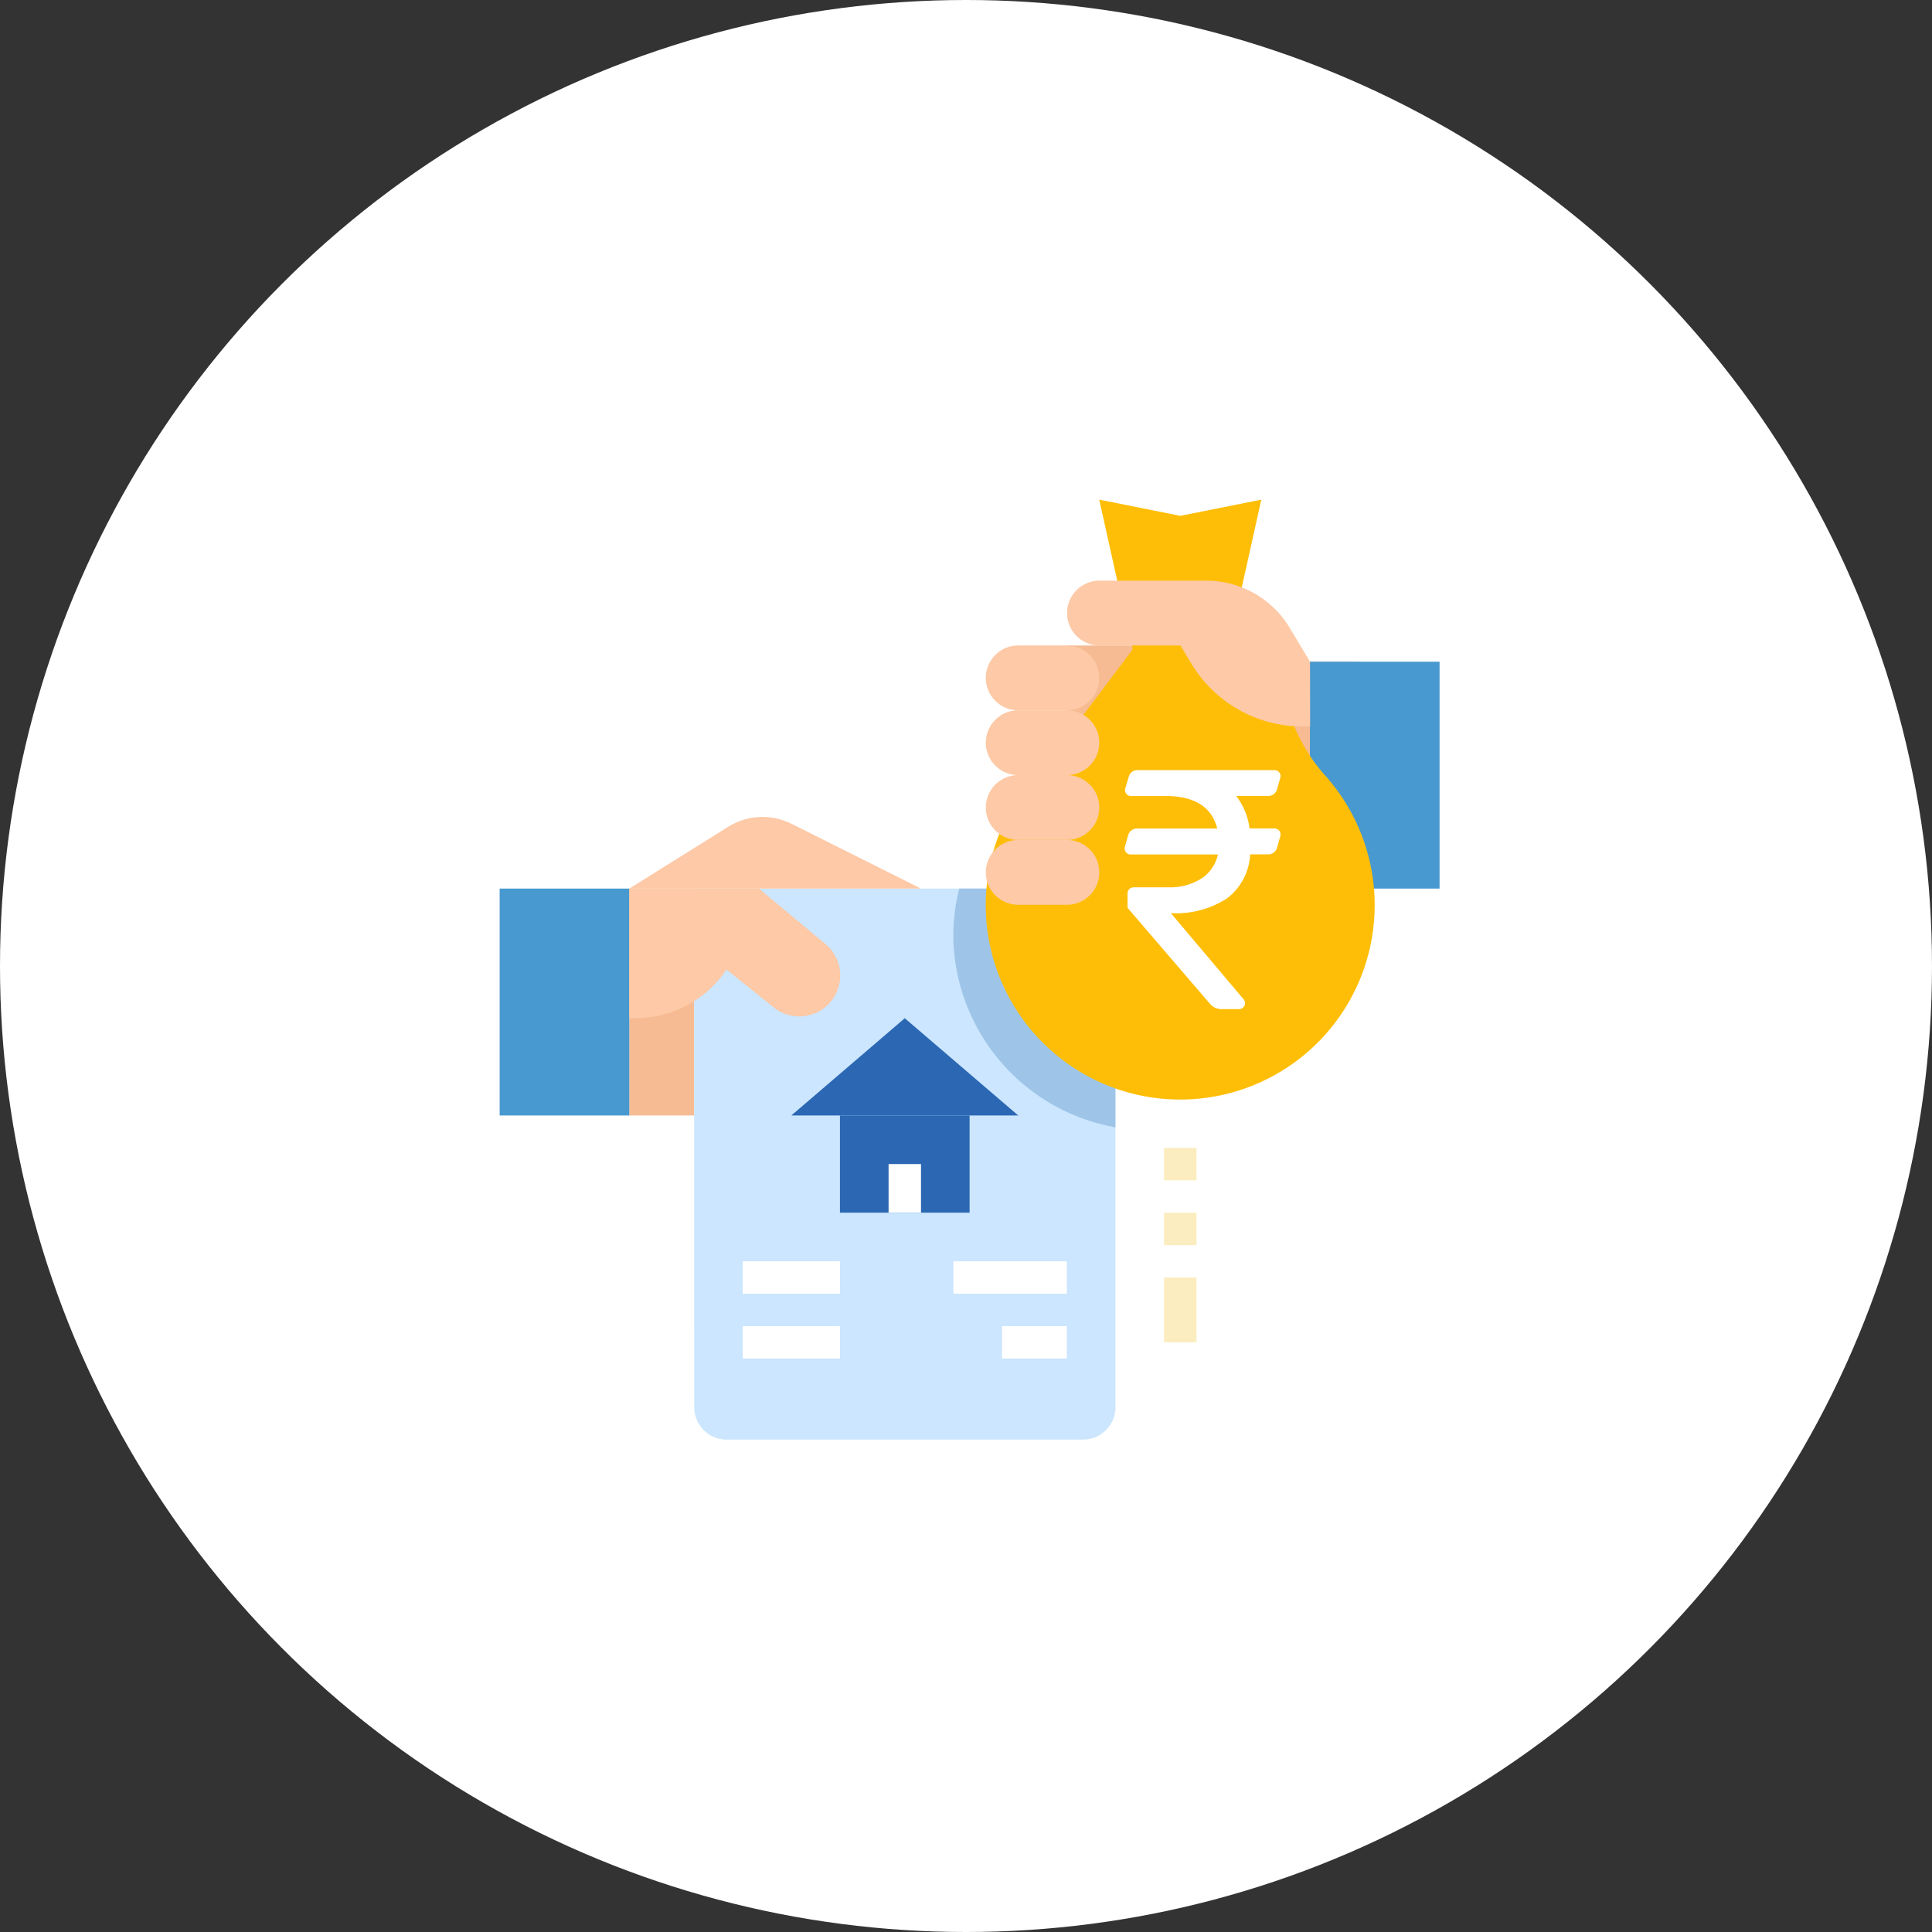 <svg xmlns="http://www.w3.org/2000/svg" width="58" height="58" viewBox="0 0 58 58">
    <rect x="0" y="0" width="58" height="58" fill="#333333" stroke="none"/>
    <defs>
        <style>
            .cls-1{fill:#fff}.cls-2{fill:#f6bb92}.cls-3{fill:#4799cf}.cls-5{fill:#fdc9a6}.cls-6{fill:#2b67b3}.cls-7{fill:#febe07}.cls-9{fill:#fbedbf}
        </style>
    </defs>
    <g id="Group_32236" transform="translate(-23 -422)">
        <circle id="Ellipse_322" cx="29" cy="29" r="29" class="cls-1" transform="translate(23 422)"/>
        <g id="loan" transform="translate(38 437)">
            <path id="Path_33568" d="M64 192h1.946v6.811H64zm0 0" class="cls-2" transform="translate(-60.108 -180.324)"/>
            <path id="Path_33569" d="M3.892 198.811H0V192h3.892zm0 0" class="cls-3" transform="translate(0 -180.324)"/>
            <path id="Path_33570" fill="#cbe6fe" d="M96 192h12.649v15.568a.973.973 0 0 1-.973.973h-10.7a.973.973 0 0 1-.973-.973zm0 0" transform="translate(-90.162 -180.324)"/>
            <path id="Path_33571" d="M64 192h3.892l2.023 1.686a1.229 1.229 0 0 1-1.557 1.9l-1.44-1.155a3.278 3.278 0 0 1-2.727 1.459H64zm0 0" class="cls-5" transform="translate(-60.108 -180.324)"/>
            <path id="Path_33572" d="M72.757 158.788H64l2.968-1.854a1.946 1.946 0 0 1 1.9-.092zm0 0" class="cls-5" transform="translate(-60.108 -147.112)"/>
            <path id="Path_33573" d="M168 304h3.892v2.919H168zm0 0" class="cls-6" transform="translate(-157.784 -285.513)"/>
            <path id="Path_33574" d="M147.405 256L144 258.919h6.811zm0 0" class="cls-6" transform="translate(-135.243 -240.432)"/>
            <path id="Path_33575" d="M192 328h.973v1.459H192zm0 0" class="cls-1" transform="translate(-180.324 -308.054)"/>
            <path id="Path_33576" d="M224 376h3.405v.973H224zm0 0" class="cls-1" transform="translate(-210.378 -353.135)"/>
            <path id="Path_33577" d="M248 408h1.946v.973H248zm0 0" class="cls-1" transform="translate(-232.919 -383.189)"/>
            <path id="Path_33578" d="M120 376h2.919v.973H120zm0 0" class="cls-1" transform="translate(-112.703 -353.135)"/>
            <path id="Path_33579" d="M120 408h2.919v.973H120zm0 0" class="cls-1" transform="translate(-112.703 -383.189)"/>
            <path id="Path_33580" d="M299.892 4.378h-2.919L296 0l2.432.486L300.865 0zm0 0" class="cls-7" transform="translate(-278)"/>
            <path id="Path_33581" d="M288.757 79.3H280V72h3.892l1.46.486h3.405zm0 0" class="cls-2" transform="translate(-262.973 -67.622)"/>
            <path id="Path_33582" d="M400 80h3.892v6.811H400zm0 0" class="cls-3" transform="translate(-375.675 -75.135)"/>
            <path id="Path_33583" fill="#9ec5e8" d="M224 193.605a5.9 5.9 0 0 0 4.862 5.561V192h-4.689a5.839 5.839 0 0 0-.173 1.605zm0 0" transform="translate(-210.377 -180.324)"/>
            <path id="Path_33584" d="M248.964 59.1l-1.673-2.389-2.9.089v.973l-1.619 2.151c-.421.6-.9 1.157-1.38 1.716a5.838 5.838 0 1 0 8.841-.04 5.158 5.158 0 0 1-1.269-2.5zm0 0" class="cls-7" transform="translate(-225.399 -53.262)"/>
            <g id="Group_32227" transform="translate(14.595 2.432)">
                <path id="Path_33586" d="M287.3 42.432l-.609-1.015a2.919 2.919 0 0 0-2.5-1.417h-3.211a.973.973 0 1 0 0 1.946h2.432l.326.543a3.892 3.892 0 0 0 3.337 1.889h.229zm0 0" class="cls-5" transform="translate(-277.568 -40)"/>
                <path id="Path_33587" d="M240.973 72h1.46a.973.973 0 1 1 0 1.946h-1.46a.973.973 0 1 1 0-1.946zm0 0" class="cls-5" transform="translate(-240 -70.054)"/>
                <path id="Path_33588" d="M240.973 104h1.46a.973.973 0 1 1 0 1.946h-1.46a.973.973 0 1 1 0-1.946zm0 0" class="cls-5" transform="translate(-240 -100.108)"/>
                <path id="Path_33589" d="M240.973 136h1.46a.973.973 0 1 1 0 1.946h-1.46a.973.973 0 1 1 0-1.946zm0 0" class="cls-5" transform="translate(-240 -130.162)"/>
                <path id="Path_33590" d="M240.973 168h1.46a.973.973 0 1 1 0 1.946h-1.46a.973.973 0 1 1 0-1.946zm0 0" class="cls-5" transform="translate(-240 -160.216)"/>
            </g>
            <path id="Path_33591" d="M328 320h.973v.973H328zm0 0" class="cls-9" transform="translate(-308.054 -300.54)"/>
            <path id="Path_33592" d="M328 352h.973v.973H328zm0 0" class="cls-9" transform="translate(-308.054 -330.594)"/>
            <path id="Path_33593" d="M328 384h.973v1.946H328zm0 0" class="cls-9" transform="translate(-308.054 -360.648)"/>
            <path id="_" fill="#fff" fill-rule="evenodd" d="M94.874 129.2h-.961a2.006 2.006 0 0 1 .4.976h.751a.18.18 0 0 1 .173.23l-.1.354a.27.27 0 0 1-.259.194h-.547a1.766 1.766 0 0 1-.695 1.321 2.807 2.807 0 0 1-1.685.443l2.18 2.582a.18.18 0 0 1-.137.3h-.525a.449.449 0 0 1-.341-.157l-2.477-2.884v-.435a.18.18 0 0 1 .178-.181h1.047a1.76 1.76 0 0 0 1-.269 1.152 1.152 0 0 0 .488-.717h-2.62a.18.18 0 0 1-.173-.23l.1-.354a.27.27 0 0 1 .259-.194h2.414q-.237-.936-1.449-.976h-1.14a.18.18 0 0 1-.172-.231l.106-.355a.27.27 0 0 1 .258-.193h4.117a.18.18 0 0 1 .173.23l-.1.354a.27.27 0 0 1-.263.192z" transform="translate(-71.801 -120.305)"/>
        </g>
    </g>
</svg>
